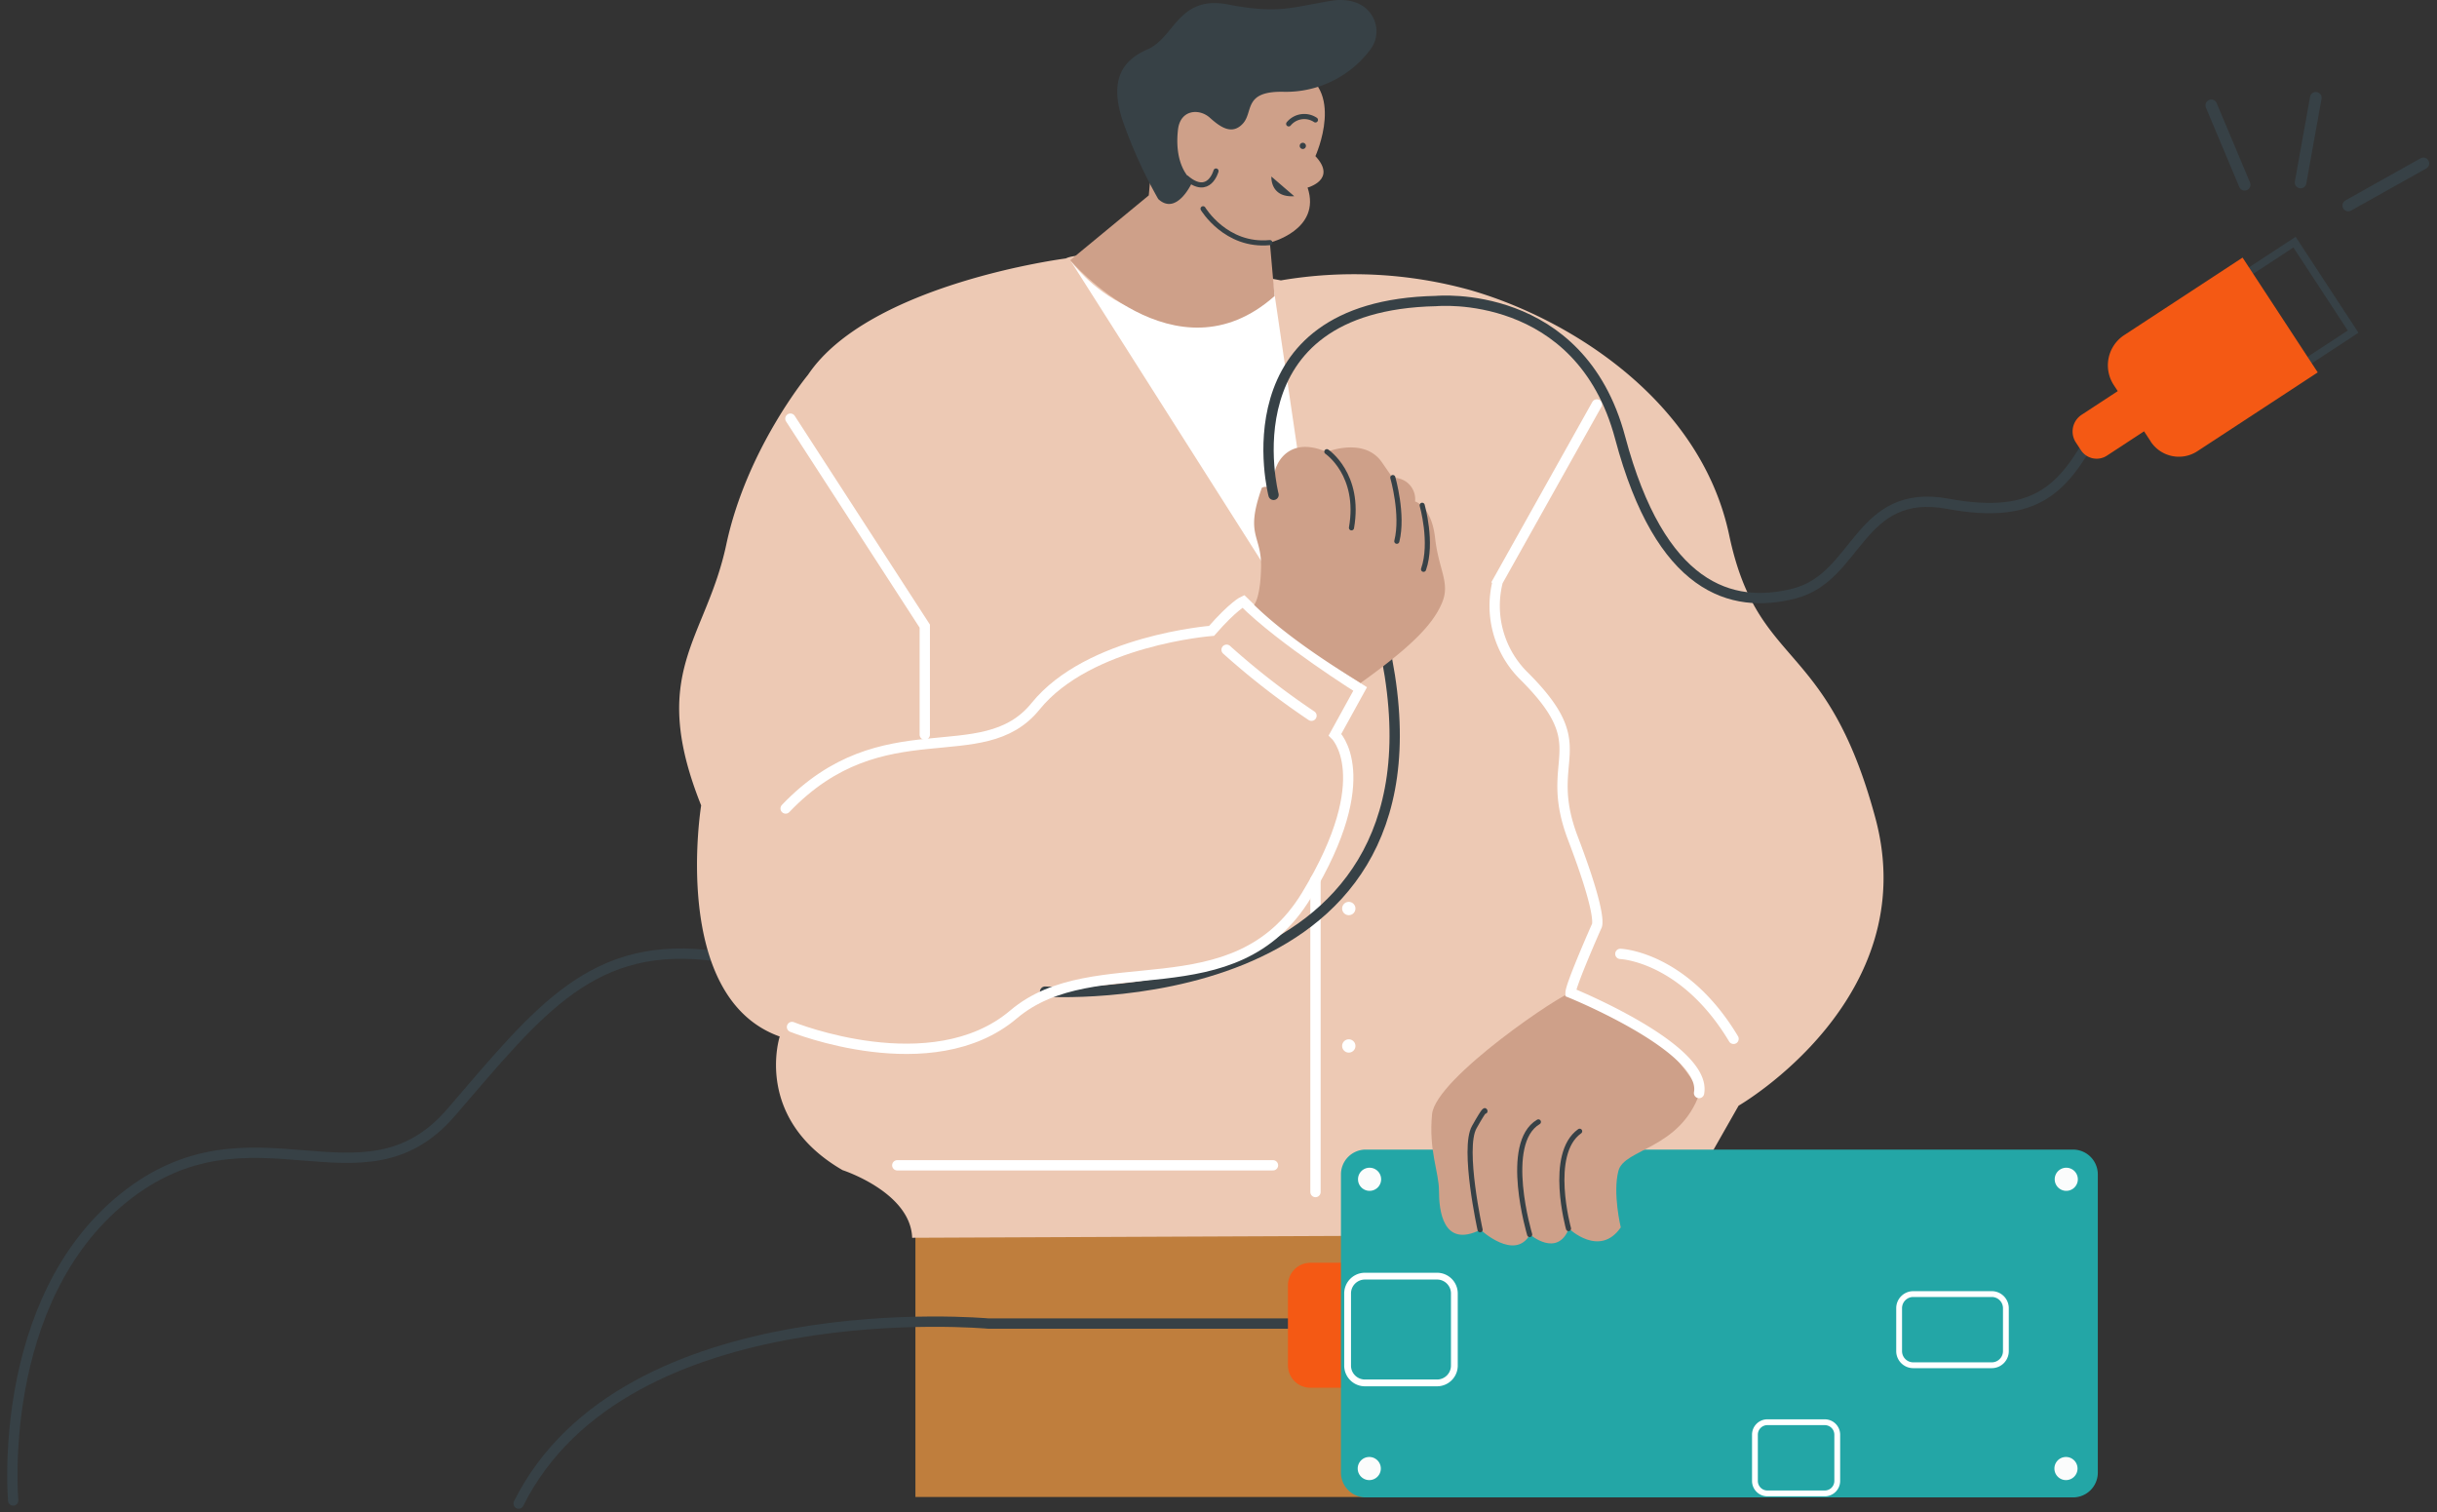 <svg width="311" height="193" fill="none" xmlns="http://www.w3.org/2000/svg"><rect width="100%" height="100%" fill="#333333" stroke="none"/><path d="M1.683 191.48s-2.27-25.435 14.082-38.607c16.353-13.172 30.435 2.271 41.787-10.901 11.353-13.172 18.11-22.201 34.013-19.931" stroke="#374146" stroke-width="1.316" stroke-miterlimit="10" stroke-linecap="round"/><path d="m286.414 35.093 7.478 11.42 6.404-4.193-7.478-11.42-6.404 4.193Z" stroke="#374146" stroke-width=".985" stroke-miterlimit="10" stroke-linecap="round"/><path d="M116.823 151.715v39.313h95.085v-37.043l-95.085-2.27Z" fill="#BF7E3D"/><path d="M136.019 32.98s-25.08 3.207-32.899 14.842c0 0-7.827 9.426-10.433 21.662C90.08 81.72 82.659 85.73 89.48 102.78c0 0-4.011 24.48 10.027 29.489 0 0-3.41 10.434 8.021 17.051 0 0 8.676 2.809 8.879 8.631l94.838-.406a25.304 25.304 0 0 1 5.062-6.67l5.565-9.78s23.677-13.641 17.457-36.707c-6.219-23.067-15.018-18.853-18.658-36.106-3.64-17.254-20.505-27.688-33.147-31.292a55.506 55.506 0 0 0-24.065-1.21s-23.906-4.612-27.44-2.8Z" fill="#EDC9B4"/><path d="M136.576 33.201s10.601 15.019 25.673 1.608l5.018 34.1-1.767 6.185-3.366-1.652-25.558-40.24Z" fill="#fff"/><path d="M167.877 152.113V112.27" stroke="#fff" stroke-width="1.316" stroke-miterlimit="10" stroke-linecap="round"/><path d="M133.37 126.538s52.361 3.313 43.633-42.405" stroke="#374146" stroke-width="1.316" stroke-miterlimit="10" stroke-linecap="round"/><path d="m162.655 37.779-.6-6.82s6.617-1.608 4.814-7.024c0 0 3.808-1.007.999-4.01 0 0 4.011-8.835-2.606-11.035-6.617-2.2-14.842-1.007-16.45 3.41-1.608 4.417-2.209 12.633-2.209 12.633l-10.027 8.27s13.437 15.804 26.079 4.576Z" fill="#CEA089"/><path d="M101.071 131.052s17.854 7.227 28.27-1.599c10.416-8.825 28.19 0 37.414-15.248 9.223-15.248 3.613-20.46 3.613-20.46l3.207-5.822s-9.974-6.246-14.913-11.185c0 0-1.237.557-4.046 3.764 0 0-15.646 1.201-22.466 9.63-6.82 8.427-19.436 0-31.892 13.039M114.508 148.703h47.944" stroke="#fff" stroke-width="1.316" stroke-miterlimit="10" stroke-linecap="round"/><path d="M210.794 148.703h-37.307" stroke="#231F20" stroke-width="1.316" stroke-miterlimit="10"/><path d="M160.049 77.188s.795-.883.884-4.709c.106-4.284-2.112-4.01.097-10.23 0 0 1.254-.804 1.705 1.599.45 2.403-.053 2.164-.203-.698-.15-2.862.406-3.71.406-3.71s1.405-3.914 6.37-1.767c0 0 4.815-1.962 7.067 1.351l1.352 1.953a2.737 2.737 0 0 1 2.862 3.012s2.103.601 2.553 4.665c.451 4.064 1.962 5.716.884 8.269-1.078 2.553-3.49 5.3-10.407 10.239.044-.07-8.304-4.806-13.57-9.974Z" fill="#CEA089"/><path d="M153.53 26.639s2.907 4.867 8.525 4.32" stroke="#374146" stroke-width=".654" stroke-miterlimit="10" stroke-linecap="round"/><path d="M147.805 25.392a61.4 61.4 0 0 1-4.355-9.479c-1.962-5.415-.46-8.119 3.003-9.62 3.463-1.502 3.914-6.927 10.231-5.725 6.316 1.201 7.827.45 13.092-.45 5.265-.902 7.068 3.612 5.115 6.183a13.45 13.45 0 0 1-10.981 5.416c-5.301-.15-3.914 2.553-5.301 4.055-1.387 1.502-2.862.46-4.214-.751-1.351-1.21-3.763-1.052-4.063 1.51-.301 2.563.15 5.107 1.855 6.609.035-.01-1.97 4.514-4.382 2.252Z" fill="#374146"/><path d="M165.173 168.898h-39.039s-46.328-4.276-59.95 22.97" stroke="#374146" stroke-width="1.316" stroke-miterlimit="10" stroke-linecap="round"/><path d="M174.441 161.143h-7.218a2.862 2.862 0 0 0-2.862 2.862v10.221a2.862 2.862 0 0 0 2.862 2.863h7.218a2.862 2.862 0 0 0 2.862-2.863v-10.221a2.862 2.862 0 0 0-2.862-2.862Z" fill="#F45914"/><path d="M264.552 146.697H174.29a3.163 3.163 0 0 0-3.163 3.163v38.059a3.163 3.163 0 0 0 3.163 3.162h90.262a3.162 3.162 0 0 0 3.162-3.162V149.86a3.163 3.163 0 0 0-3.162-3.163Z" fill="#23A6A6"/><path d="M155.182 21.822s-.884 3.313-3.764.884" stroke="#374146" stroke-width=".654" stroke-miterlimit="10" stroke-linecap="round"/><path d="M200.511 126.687c-.724-.23-17.306 10.84-17.757 15.496-.45 4.655.884 7.376.884 9.779 0 2.403.45 7.377 5.3 4.965 0 0 4.356 4.064 6.317.61 0 0 3.463 3.004 4.965-.76 0 0 3.913 3.764 6.617-.15 0 0-1.052-4.355-.301-7.218.751-2.862 7.828-2.712 10.381-9.93-.053 0-3.817-8.728-16.406-12.792Z" fill="#CEA089"/><path d="M206.784 121.723s8.128.3 14.444 10.84M156.533 82.914a97.486 97.486 0 0 0 10.831 8.42M118.016 93.744V79.901l-17.148-26.477" stroke="#fff" stroke-width="1.316" stroke-miterlimit="10" stroke-linecap="round"/><path d="m203.78 51.613-12.642 22.572a12.586 12.586 0 0 0 3.41 12.139c9.355 9.347 2.208 10.23 6.184 20.655 3.975 10.424 3.012 11.237 3.012 11.237s-3.313 7.474-3.313 8.472c0 0 17.448 7.068 16.397 12.793" stroke="#fff" stroke-width="1.316" stroke-miterlimit="10" stroke-linecap="round"/><path d="M162.249 22.53s-.194 2.703 2.916 2.508l-2.916-2.509ZM166.26 19.014a.397.397 0 1 0 0-.795.397.397 0 0 0 0 .795Z" fill="#374146"/><path d="M164.458 15.807a2.57 2.57 0 0 1 3.41-.504" stroke="#374146" stroke-width=".654" stroke-miterlimit="10" stroke-linecap="round"/><path d="M162.524 63.15s-6.317-24.17 20.76-24.736c0 0 18.358-1.767 23.474 17.448 5.115 19.215 14.135 21.971 22.271 19.86 8.137-2.112 8.119-13.544 19.56-11.432 11.44 2.111 14.744-2.112 18.649-9.029" stroke="#374146" stroke-width="1.316" stroke-miterlimit="10" stroke-linecap="round"/><path d="m274.461 56.328-4.709-7.191a4.603 4.603 0 0 1 1.328-6.372l15.107-9.893 9.593 14.648-15.358 10.057a4.31 4.31 0 0 1-5.968-1.244l.007-.005Z" fill="#F45914"/><path d="m265.548 57.43-.648-.99a2.55 2.55 0 0 1 .774-3.527l9.09-5.954 3.359 5.13-9.223 6.04a2.396 2.396 0 0 1-3.352-.7Z" fill="#F45914"/><path d="M172.127 116.784a.848.848 0 1 0 0-1.697.848.848 0 0 0 0 1.697ZM172.127 134.321a.848.848 0 1 0 0-1.696.848.848 0 0 0 0 1.696Z" fill="#fff"/><path d="M169.326 57.639s4.337 2.915 3.145 9.717M177.745 60.941s1.369 4.727.512 8.128M181.491 64.477s1.369 4.77.177 8.171M188.885 156.929s-2.279-10.354-.751-13.084c1.528-2.73 1.369-2.041 1.369-2.041M195.21 157.538s-3.49-11.644 1.113-14.374M200.166 156.779s-2.65-9.524 1.423-12.422" stroke="#374146" stroke-width=".654" stroke-miterlimit="10" stroke-linecap="round"/><path d="m286.452 23.573-4.258-10.133M299.678 26.223l9.585-5.371M293.591 23.29l1.943-10.813" stroke="#374146" stroke-width="1.484" stroke-miterlimit="10" stroke-linecap="round"/><path d="M263.651 151.962a1.475 1.475 0 1 0 .001-2.949 1.475 1.475 0 0 0-.001 2.949ZM174.741 151.962a1.475 1.475 0 1 0 .001-2.949 1.475 1.475 0 0 0-.001 2.949ZM174.741 188.873a1.475 1.475 0 1 0 0-2.95 1.475 1.475 0 0 0 0 2.95ZM263.651 188.873a1.475 1.475 0 1 0 0-2.95 1.475 1.475 0 0 0 0 2.95Z" fill="#FBFCFC"/><path d="M183.39 162.848h-9.206a2.208 2.208 0 0 0-2.208 2.208v9.206c0 1.22.989 2.208 2.208 2.208h9.206c1.22 0 2.209-.988 2.209-2.208v-9.206c0-1.22-.989-2.208-2.209-2.208Z" stroke="#fff" stroke-width=".866" stroke-miterlimit="10"/><path d="M254.181 165.135h-10.018c-.996 0-1.803.807-1.803 1.802v5.477c0 .996.807 1.803 1.803 1.803h10.018c.995 0 1.802-.807 1.802-1.803v-5.477c0-.995-.807-1.802-1.802-1.802ZM232.871 181.488h-7.323a1.59 1.59 0 0 0-1.59 1.59v5.902c0 .878.711 1.59 1.59 1.59h7.323a1.59 1.59 0 0 0 1.591-1.59v-5.902a1.59 1.59 0 0 0-1.591-1.59Z" stroke="#fff" stroke-width=".742" stroke-miterlimit="10"/></svg>